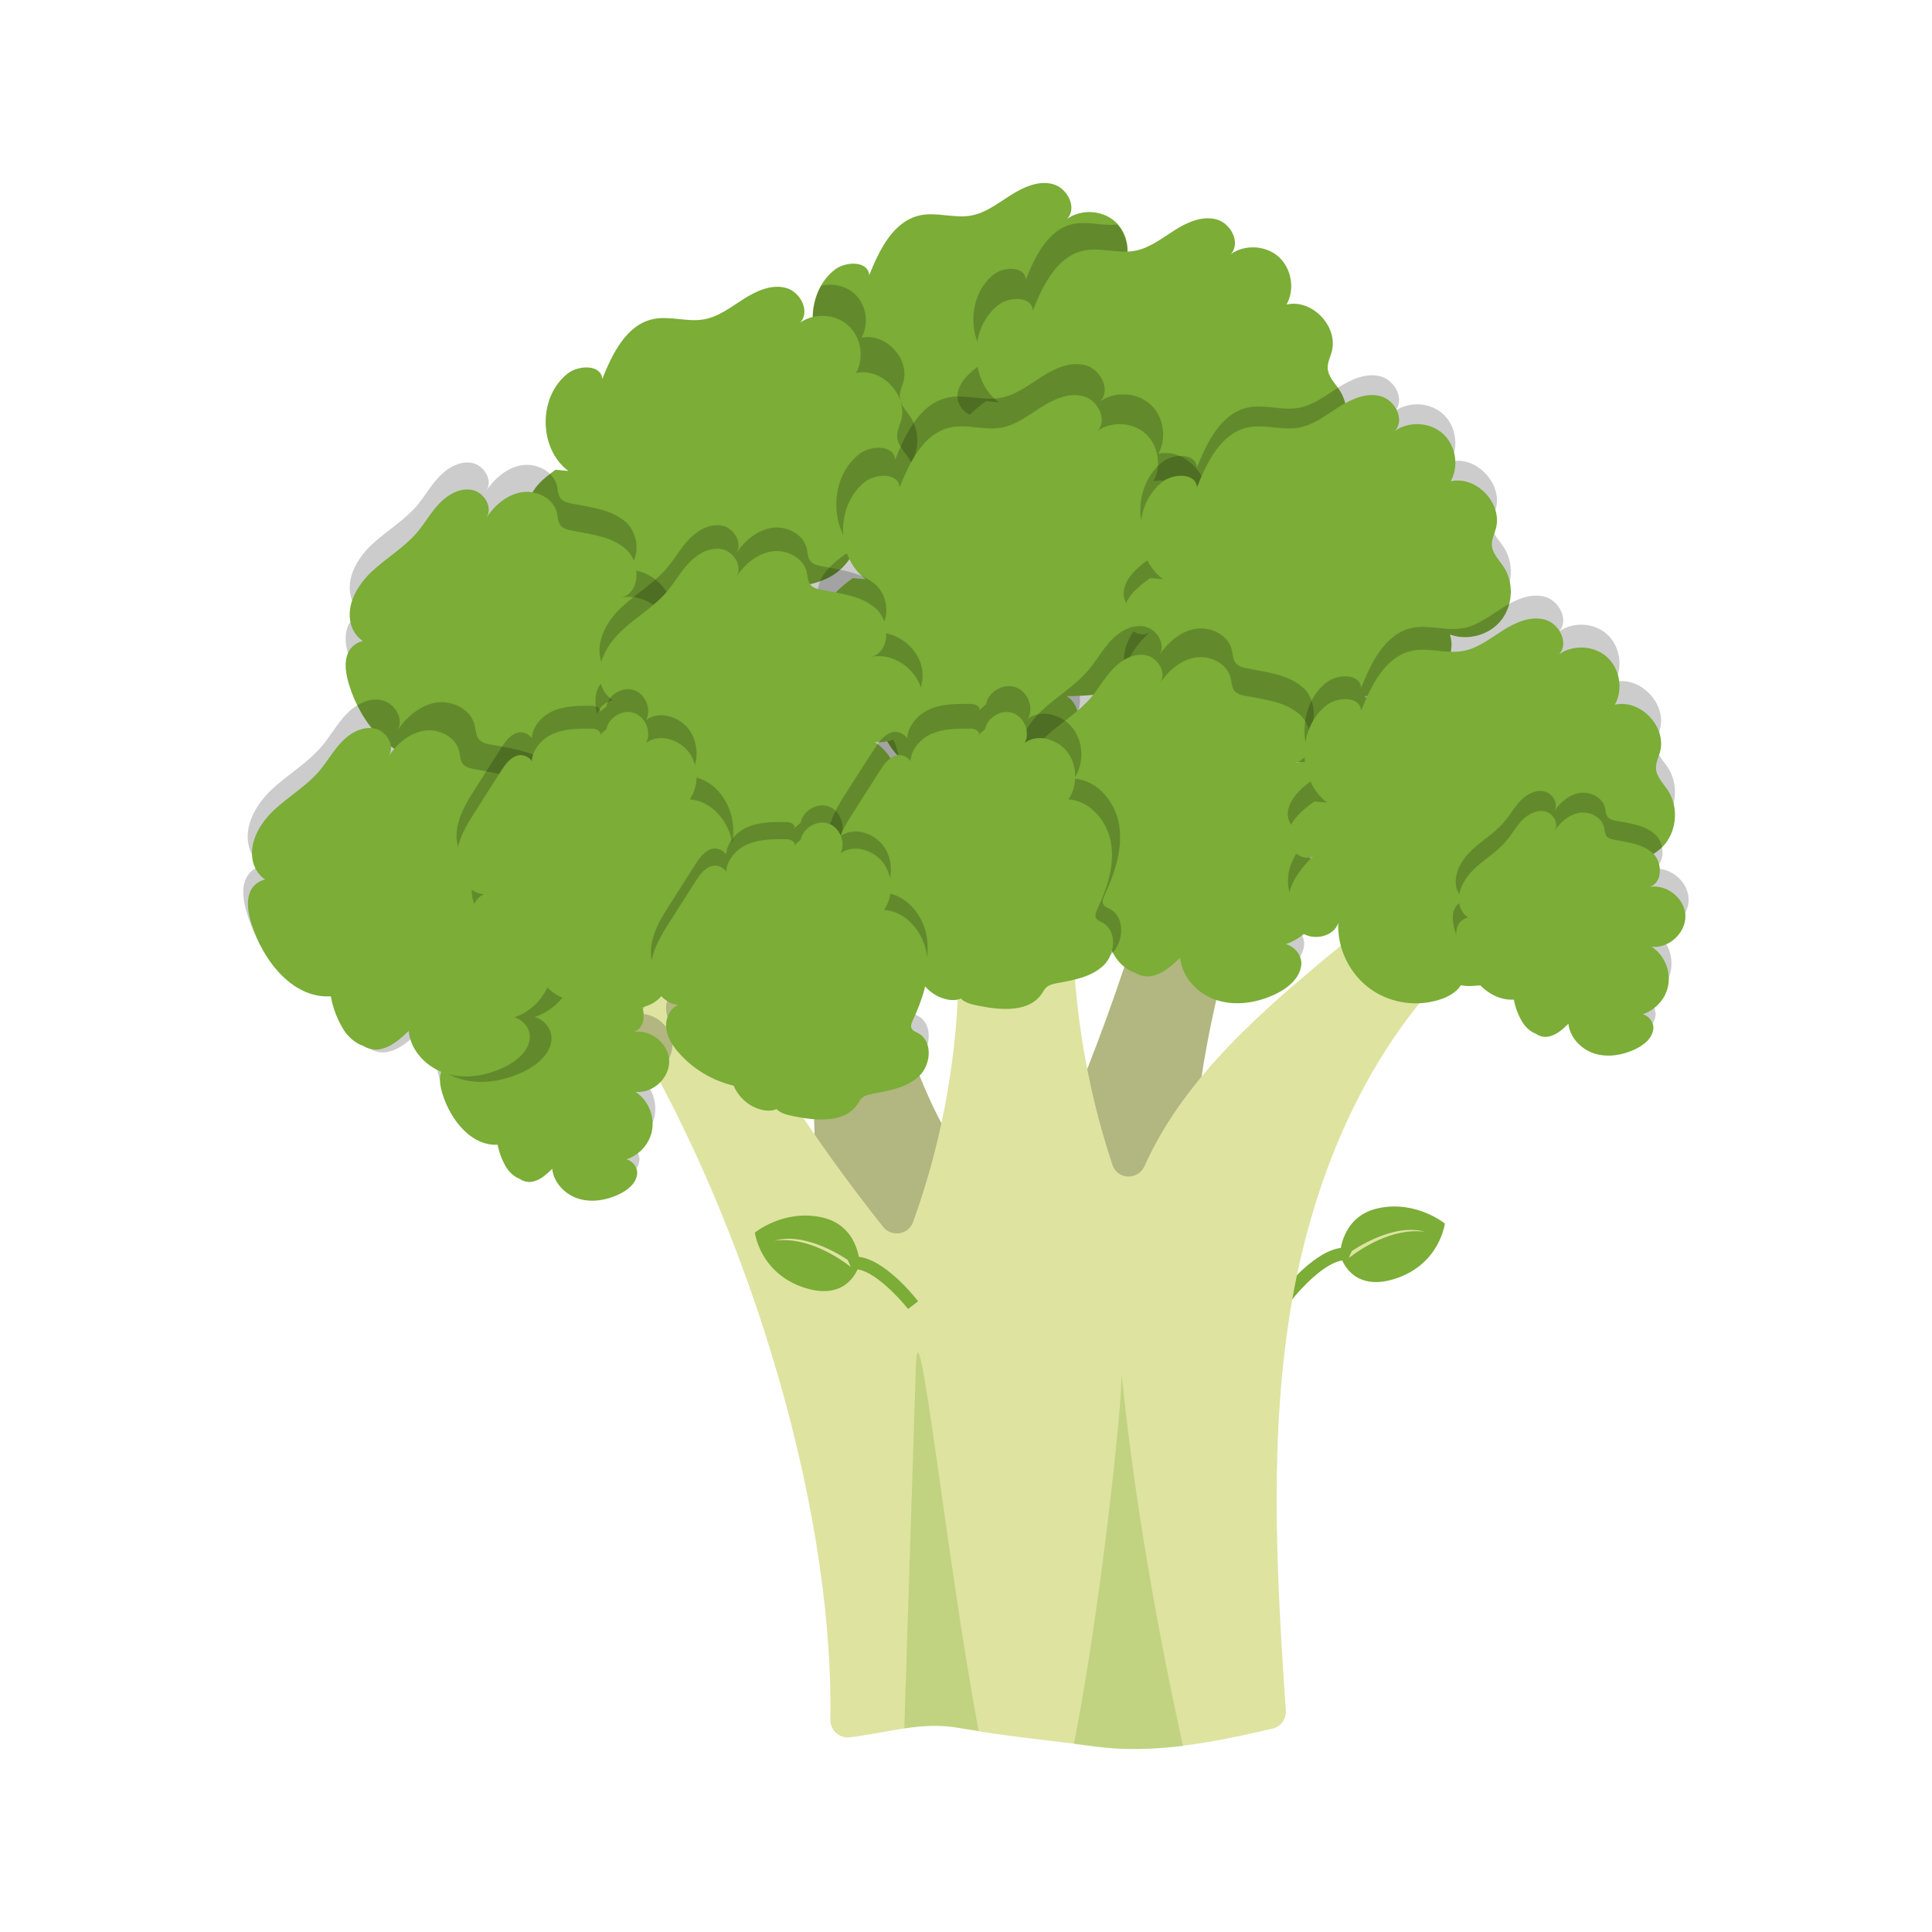 <?xml version="1.0" standalone="no"?><!DOCTYPE svg PUBLIC "-//W3C//DTD SVG 1.1//EN" "http://www.w3.org/Graphics/SVG/1.1/DTD/svg11.dtd"><svg class="icon" width="81px" height="81.00px" viewBox="0 0 1024 1024" version="1.1" xmlns="http://www.w3.org/2000/svg"><path d="M710.3 664.3l0.4 1.9s5.3 19.2 28.9 11.5 26.2-29.2 26.2-29.2-15-12.3-34.9-8.2c-19.9 4-20.6 24-20.6 24" fill="#7BAD37" /><path d="M684.6 689.1l-5.3-4.1c1.8-2.4 18.3-23.1 32.8-23.7l0.3 6.7c-9.7 0.4-23.4 15.4-27.8 21.1z" fill="#7BAD37" /><path d="M716.5 663.1s21.6-15.3 38.8-10.2c-17.7-2.5-35.1 9.8-39.9 13.5-1.3 1.6 1.1-3.3 1.1-3.3zM426.2 676.1c12.8 36.1 23.1 22.5 57.5 39.5 22.8 11.3 49.8 10.2 75 6.1s50.2-10.8 75.7-10c-10.9-92.3 3.2-187.5 40.3-272.7-18.6 0-37.1-4-54-11.7-18.8 75.7-45.5 149.5-79.7 219.6-12.7-10.4-23.9-22.7-33-36.4-15.8-23.7-25-51.1-34.2-78.1-10.6-31.5-21.3-63.1-27.1-95.9-16.4 6.6-32 15.3-46.3 25.8l-0.5 1.6c31.2 66.1 38.7 136.1 25.9 208l0.4 4.2z" fill="#DEE3A0" /><path d="M426.2 676.1c12.8 36.1 23.1 22.5 57.5 39.5 22.8 11.3 49.8 10.2 75 6.1s50.2-10.8 75.7-10c-10.9-92.3 3.2-187.5 40.3-272.7-18.6 0-37.1-4-54-11.7-18.8 75.7-45.5 149.5-79.7 219.6-12.7-10.4-23.9-22.7-33-36.4-15.8-23.7-25-51.1-34.2-78.1-10.6-31.5-21.3-63.1-27.1-95.9-16.4 6.6-32 15.3-46.3 25.8l-0.5 1.6c31.2 66.1 38.7 136.1 25.9 208l0.4 4.2z" opacity=".2" /><path d="M328.3 518.3c9.9-8.5 21.6-15 34.1-19 4.1-1.3 8.5 0.8 10.5 4.6 27 51.7 58.9 100.7 95.2 146.4 4.4 5.5 13.4 4.2 15.8-2.5C503.4 594 511.3 536 507 478.9c-0.4-5.9 4.6-10.8 10.5-9.8 13.7 2.4 27.6 3.4 41.5 3 5.3-0.1 9.6 4 9.5 9.3-0.6 46.1 6.6 92.3 21.1 136 2.6 7.9 13.6 8.3 17 0.7 21.1-47.4 63.9-83.9 104.7-117.4 8.8-7.2 32.5-26.3 43-36.1 3.2-3 8-3.3 11.5-0.8 9.2 6.6 16.1 16.4 25 27.1v2.5c-59.2 46.9-92.6 120.5-105.8 194.9-12.7 71.9-8.4 145.5-3.5 218.4 0.3 4.5-2.7 8.5-7 9.5-31.1 7.2-62.9 13.7-94.4 9.4-24.1-3.3-47.5-5.3-71.5-9.7-20.5-3.8-38.4 2.7-58.4 4.9-5.5 0.6-10.2-3.8-10.1-9.3C442 791.1 391.6 638 329 537c-0.3-0.6-0.6-1.1-0.8-1.8l-2.4-7.1c-1.2-3.5-0.3-7.4 2.5-9.8z" fill="#DEE3A0" /><path d="M264.3 598.8c-15.1 1.9-27.1-13.1-31.5-27.7-1.3-4.2-2.2-8.8-0.3-12.7s7.7-6 10.7-2.9c-4.5 0.5-8.6-3.4-9.8-7.8-1.9-7.3 2.5-14.9 8-20.2 5.5-5.2 12.3-9.1 17.2-14.9 3.1-3.6 5.3-7.8 8.6-11.2s7.9-6 12.5-5.1 8.1 6.8 5.4 10.7c3.2-4.8 7.9-8.9 13.5-9.8 5.7-0.9 12.2 2.3 13.5 7.9 0.4 1.7 0.4 3.6 1.5 4.9 1 1.2 2.6 1.6 4.1 1.9 7.4 1.4 15.5 2.2 21 7.3s5.4 16.5-1.9 18.4c9.3-1.8 19.2 6.1 19.6 15.6s-9 18.1-18.4 17c7.1 4.6 10.8 13.8 8.8 22-1.9 8.2-9.4 14.8-17.8 15.7 4.1-3.2 10.4 2 9.9 7.1s-5.2 8.9-9.9 11.1c-6.9 3.3-15 4.6-22.3 2.4-7.3-2.3-13.5-8.7-14.2-16.3-3.3 3.1-6.9 6.5-11.4 7.1-4.5 0.6-9.8-2.9-9.1-7.4 0.5-3.5 5-5.7 8.1-4s3.6 6.7 0.9 9c-4.2 3.5-10.5-0.7-13.4-5.4-3.1-5.1-5-10.9-5.3-16.8l2 4.1z" opacity=".2" /><path d="M265.1 606.6c-14.7 1.8-26.3-12.8-30.6-26.9-1.2-4-2.1-8.6-0.3-12.4 1.8-3.8 7.5-5.8 10.4-2.8-4.4 0.5-8.4-3.3-9.5-7.6-1.9-7.1 2.4-14.5 7.8-19.6 5.4-5.1 11.9-8.8 16.7-14.5 3-3.5 5.2-7.6 8.3-10.9 3.2-3.3 7.7-5.9 12.2-5 4.5 0.9 7.8 6.6 5.2 10.4 3.1-4.6 7.7-8.7 13.2-9.6 5.5-0.9 11.8 2.2 13.1 7.7 0.4 1.6 0.4 3.5 1.4 4.8 1 1.1 2.5 1.5 4 1.8 7.2 1.4 15.1 2.2 20.4 7.1s5.3 16-1.8 17.9c9-1.7 18.7 5.9 19.1 15.1 0.3 9.2-8.7 17.6-17.9 16.6 6.9 4.4 10.5 13.4 8.6 21.4s-9.1 14.4-17.3 15.2c4-3.1 10.1 1.9 9.6 6.9s-5 8.6-9.6 10.8c-6.7 3.2-14.6 4.5-21.6 2.3s-13.1-8.5-13.8-15.8c-3.2 3.1-6.7 6.3-11.1 6.9-4.4 0.6-9.6-2.8-8.9-7.2 0.5-3.4 4.9-5.5 7.9-3.9 3 1.7 3.5 6.5 0.8 8.7-4.1 3.4-10.2-0.7-13-5.2-3-4.9-4.8-10.6-5.2-16.4l1.9 4.2zM442.7 194.6c-15.9-12-16-39.5-0.2-51.7 6-4.6 17.8-4.6 18.2 3 5.4-13.5 12.8-28.8 27.1-31.8 8.7-1.8 17.8 1.7 26.6 0.2 7.9-1.3 14.4-6.5 21.2-10.8s14.8-8 22.5-5.9c7.7 2.1 13 12.6 7.5 18.4 7.5-5.3 18.7-4.7 25.5 1.5s8.6 17.2 4.1 25.2c13.6-3.1 27.7 11.8 23.9 25.2-0.8 2.8-2.2 5.6-2.1 8.5 0.2 4.5 3.8 7.9 6.3 11.7 5.5 8.4 4.9 20.3-1.3 28.2-6.3 7.9-17.7 11.1-27.2 7.6 3.4 10.4-3.9 21.8-13.6 27-9.7 5.1-21.1 5.5-32 5.7 9.1 5.3 7.3 20-0.6 26.8-8 6.8-19.2 7.8-29.7 8.4-7 0.4-17.2-3.3-14.4-9.7 3-4.3 10.6 0.2 10.3 5.4-0.4 5.2-5.4 8.8-10.2 10.7-12.6 5-27.7 3.2-38.8-4.7-11.1-7.9-17.8-21.5-17.2-35.1-2.5 7.5-13.4 9.6-19.8 4.9s-8.1-13.8-6-21.5c2.1-7.6 7.4-13.9 13.1-19.4-6 4.8-15.1-3.5-14-11 1.1-7.6 7.8-12.9 14-17.4l6.8 0.6z" fill="#7BAD37" /><path d="M623.2 188.1c-2.5-3.8-6.1-7.2-6.3-11.7-0.1-2.9 1.3-5.7 2.1-8.5 3.8-13.4-10.3-28.3-23.9-25.2 4.2-7.4 2.8-17.3-2.9-23.7-7.7 0.9-15.7-1.9-23.4-0.3-13.2 2.8-20.1 17-25.1 29.5-0.3-7-11.3-7.1-16.9-2.8-14.6 11.3-14.5 36.8 0.2 48l-6.6-0.7c-5.7 4.2-11.9 9.1-12.9 16.2-1 7 7.5 14.7 13 10.2-5.3 5.1-10.2 11-12.1 18-2 7.1-0.3 15.5 5.6 19.9 5.9 4.4 16 2.4 18.3-4.6-0.5 12.1 5.4 24.2 14.9 31.6 0.4-0.3 0.9-0.5 1.3-0.8 8-6.8 9.7-21.5 0.6-26.8 10.9-0.2 22.3-0.6 32-5.7 9.7-5.1 16.9-16.6 13.6-27 9.4 3.4 20.9 0.2 27.2-7.6 6.2-7.7 6.8-19.6 1.3-28zM481.5 247.4c5.8-7.3 6.3-18.3 1.2-26.2-2.3-3.5-5.7-6.7-5.8-10.9-0.1-2.7 1.2-5.3 1.9-7.9 3.5-12.4-9.6-26.2-22.2-23.4 4.2-7.4 2.6-17.7-3.8-23.4-4.7-4.2-11.5-5.6-17.6-4.1-7.7 13.7-5.3 33.2 7.4 42.9l-7.1-0.7c-6.2 4.5-12.9 9.8-14 17.4-1.1 7.6 8.1 15.8 14 11-5.7 5.5-11 11.8-13.1 19.4-2.1 7.6-0.3 16.8 6 21.5 6.4 4.7 17.2 2.6 19.8-4.9-0.2 5.2 0.9 10.2 2.7 15.1 4.7-5.3 7.4-12.3 5.2-18.9 8.9 3.4 19.6 0.4 25.4-6.9z" opacity=".2" /><path d="M301.2 249.6c-15.9-12-16-39.5-0.2-51.7 6-4.6 17.8-4.6 18.2 3 5.4-13.5 12.8-28.8 27.1-31.8 8.7-1.8 17.8 1.7 26.6 0.2 7.9-1.3 14.4-6.5 21.2-10.8s14.8-8 22.5-5.9c7.7 2.1 13 12.6 7.5 18.4 7.5-5.3 18.7-4.7 25.5 1.5s8.6 17.2 4.1 25.2c13.6-3.1 27.7 11.8 23.9 25.2-0.8 2.8-2.2 5.6-2.1 8.5 0.2 4.5 3.8 7.9 6.3 11.7 5.5 8.4 4.9 20.3-1.3 28.2s-17.7 11.1-27.2 7.6c3.4 10.4-3.9 21.8-13.6 27-9.7 5.1-21.1 5.5-32 5.7 9.1 5.3 7.3 20-0.6 26.8-8 6.8-19.2 7.8-29.7 8.4-7 0.4-17.2-3.3-14.4-9.7 3-4.3 10.6 0.2 10.3 5.4-0.4 5.2-5.4 8.8-10.2 10.7-12.6 5-27.7 3.2-38.8-4.7-11.1-7.9-17.8-21.5-17.2-35.1-2.5 7.5-13.4 9.6-19.8 4.9s-8.1-13.8-6-21.5c2.1-7.6 7.4-13.9 13.1-19.4-6 4.8-15.1-3.5-14-11 1.1-7.6 7.8-12.9 14-17.4l6.8 0.6zM529.4 213.3c-15.9-12-16-39.5-0.2-51.7 6-4.6 17.8-4.6 18.2 3 5.4-13.5 12.8-28.8 27.1-31.8 8.7-1.8 17.8 1.7 26.6 0.2 7.9-1.3 14.4-6.5 21.2-10.8 6.7-4.3 14.8-8 22.5-5.9s13 12.6 7.5 18.4c7.5-5.3 18.7-4.7 25.5 1.5 6.8 6.2 8.6 17.2 4.1 25.2 13.6-3.1 27.7 11.8 23.9 25.2-0.8 2.8-2.2 5.6-2.1 8.5 0.2 4.5 3.8 7.9 6.3 11.7 5.5 8.4 4.9 20.3-1.3 28.2-6.3 7.9-17.7 11.1-27.2 7.6 3.4 10.4-3.9 21.8-13.6 27-9.7 5.1-21.1 5.5-32 5.7 9.1 5.3 7.3 20-0.6 26.8s-19.2 7.8-29.7 8.4c-7 0.4-17.2-3.3-14.4-9.7 3-4.3 10.6 0.2 10.3 5.4-0.4 5.2-5.4 8.8-10.2 10.7-12.6 5-27.7 3.2-38.8-4.7-11.1-7.9-17.8-21.5-17.2-35.1-2.5 7.5-13.4 9.6-19.8 4.9-6.4-4.7-8.1-13.8-6-21.5 2.1-7.6 7.4-13.9 13.1-19.4-6 4.8-15.1-3.5-14-11 1.1-7.6 7.8-12.9 14-17.4l6.8 0.6z" fill="#7BAD37" /><path d="M455.7 294.3c-16.5-12.5-16.6-41-0.2-53.7 6.2-4.8 18.5-4.8 18.9 3.1 5.6-14 13.3-29.9 28.1-33 9-1.9 18.5 1.8 27.6 0.2 8.2-1.4 15-6.8 22-11.2 7-4.5 15.3-8.3 23.3-6.1 8 2.2 13.5 13.1 7.8 19.1 7.8-5.5 19.4-4.8 26.5 1.6s8.9 17.9 4.2 26.2c14.1-3.2 28.7 12.2 24.8 26.1-0.8 2.9-2.3 5.8-2.2 8.8 0.2 4.7 4 8.2 6.5 12.2 5.7 8.7 5.1 21.1-1.4 29.3s-18.4 11.5-28.2 7.9c3.5 10.8-4.1 22.7-14.1 28-10 5.3-21.9 5.7-33.2 5.9 9.4 5.5 7.6 20.8-0.7 27.8s-20 8-30.8 8.7c-7.3 0.4-17.8-3.4-15-10.1 3.1-4.4 11 0.2 10.7 5.6s-5.6 9.2-10.6 11.2c-13.1 5.2-28.8 3.3-40.3-4.9s-18.5-22.3-17.9-36.4c-2.6 7.8-13.9 10-20.5 5.1s-8.5-14.4-6.3-22.3 7.7-14.5 13.6-20.2c-6.2 5-15.7-3.6-14.6-11.5 1.1-7.9 8.1-13.4 14.5-18.1l7.5 0.7z" opacity=".2" /><path d="M458.8 307c-15.9-12-16-39.5-0.2-51.7 6-4.6 17.8-4.6 18.2 3 5.4-13.5 12.8-28.8 27.1-31.8 8.7-1.8 17.8 1.7 26.6 0.2 7.9-1.3 14.4-6.5 21.2-10.8s14.8-8 22.5-5.9 13 12.6 7.5 18.4c7.5-5.3 18.7-4.7 25.5 1.5 6.8 6.2 8.6 17.2 4.1 25.2 13.6-3.1 27.7 11.8 23.9 25.2-0.8 2.8-2.2 5.6-2.1 8.5 0.2 4.5 3.8 7.9 6.3 11.7 5.5 8.4 4.9 20.3-1.3 28.2-6.3 7.9-17.7 11.1-27.2 7.6 3.4 10.4-3.9 21.8-13.6 27-9.7 5.1-21.1 5.5-32 5.7 9.1 5.3 7.3 20-0.6 26.8-8 6.8-19.2 7.8-29.7 8.4-7 0.4-17.2-3.3-14.4-9.7 3-4.3 10.6 0.2 10.3 5.4-0.4 5.2-5.4 8.8-10.2 10.7-12.6 5-27.7 3.2-38.8-4.7s-17.8-21.5-17.2-35.1c-2.5 7.5-13.4 9.6-19.8 4.9-6.4-4.7-8.1-13.8-6-21.5 2.1-7.6 7.4-13.9 13.1-19.4-6 4.8-15.1-3.5-14-11 1.1-7.6 7.8-12.9 14-17.4l6.8 0.6z" fill="#7BAD37" /><path d="M616.4 296.5c-15.9-12-16-39.5-0.2-51.7 6-4.6 17.8-4.6 18.2 3 5.4-13.5 12.8-28.8 27.1-31.8 8.7-1.8 17.8 1.7 26.6 0.2 7.9-1.3 14.4-6.5 21.2-10.8s14.8-8 22.5-5.9c7.7 2.1 13 12.6 7.5 18.4 7.5-5.3 18.7-4.7 25.5 1.5 6.8 6.2 8.6 17.2 4.1 25.2 13.6-3.1 27.7 11.8 23.9 25.2-0.8 2.8-2.2 5.6-2.1 8.5 0.2 4.5 3.8 7.9 6.3 11.7 5.5 8.4 4.9 20.3-1.3 28.2-6.3 7.9-17.7 11.1-27.2 7.6 3.4 10.4-3.9 21.8-13.6 27-9.7 5.1-21.1 5.5-32 5.7 9.1 5.3 7.3 20-0.6 26.8-8 6.8-19.2 7.8-29.7 8.4-7 0.4-17.2-3.3-14.4-9.7 3-4.3 10.6 0.2 10.3 5.4-0.4 5.2-5.4 8.8-10.2 10.7-12.6 5-27.7 3.2-38.8-4.7-11.1-7.9-17.8-21.5-17.2-35.1-2.5 7.5-13.4 9.6-19.8 4.9-6.4-4.7-8.1-13.8-6-21.5 2.1-7.6 7.4-13.9 13.1-19.4-6 4.8-15.1-3.5-14-11 1.1-7.6 7.8-12.9 14-17.4l6.8 0.6z" opacity=".2" /><path d="M616.4 307c-15.9-12-16-39.5-0.2-51.7 6-4.6 17.8-4.6 18.2 3 5.4-13.5 12.8-28.8 27.1-31.8 8.7-1.8 17.8 1.7 26.6 0.2 7.9-1.3 14.4-6.5 21.2-10.8s14.8-8 22.5-5.9c7.7 2.1 13 12.6 7.5 18.4 7.5-5.3 18.7-4.7 25.5 1.5 6.8 6.2 8.6 17.2 4.1 25.2 13.6-3.1 27.7 11.8 23.9 25.2-0.8 2.8-2.2 5.6-2.1 8.5 0.2 4.5 3.8 7.9 6.3 11.7 5.5 8.4 4.9 20.3-1.3 28.2s-17.7 11.1-27.2 7.6c3.4 10.4-3.9 21.8-13.6 27-9.7 5.1-21.1 5.5-32 5.7 9.1 5.3 7.3 20-0.6 26.8-8 6.8-19.2 7.8-29.7 8.4-7 0.4-17.2-3.3-14.4-9.7 3-4.3 10.6 0.2 10.3 5.4-0.4 5.2-5.4 8.8-10.2 10.7-12.6 5-27.7 3.2-38.8-4.7s-17.8-21.5-17.2-35.1c-2.5 7.5-13.4 9.6-19.8 4.9-6.4-4.7-8.1-13.8-6-21.5 2.1-7.6 7.4-13.9 13.1-19.4-6 4.8-15.1-3.5-14-11 1.1-7.6 7.8-12.9 14-17.4l6.8 0.6z" fill="#7BAD37" /><path d="M228.8 387.2c-20.9 2.6-37.5-18.2-43.7-38.3-1.8-5.8-3-12.2-0.4-17.6 2.6-5.4 10.7-8.3 14.8-4-6.3 0.7-11.9-4.7-13.5-10.8-2.7-10.2 3.4-20.7 11.1-27.9s17-12.6 23.9-20.6c4.2-5 7.4-10.8 11.9-15.5 4.5-4.7 11-8.4 17.4-7.1s11.2 9.4 7.4 14.8c4.4-6.6 10.9-12.3 18.8-13.6 7.8-1.3 16.9 3.2 18.7 10.9 0.5 2.3 0.5 4.9 2 6.8 1.4 1.6 3.6 2.2 5.7 2.6 10.2 2 21.5 3.1 29.1 10.1s7.5 22.9-2.6 25.4c12.9-2.5 26.7 8.5 27.2 21.6 0.3 13-12.6 25-25.6 23.5 9.8 6.3 14.9 19.1 12.3 30.4-2.7 11.3-13 20.5-24.6 21.7 5.6-4.4 14.5 2.8 13.7 9.9s-7.2 12.3-13.7 15.4c-9.6 4.6-20.7 6.4-30.8 3.3-10.1-3.2-18.7-12-19.7-22.6-4.6 4.4-9.5 8.9-15.8 9.8s-13.6-4-12.7-10.2c0.7-4.8 7-7.9 11.2-5.5 4.3 2.4 4.9 9.3 1.2 12.5-5.8 4.9-14.6-1-18.5-7.4-4.3-7-6.9-15.1-7.3-23.3l2.5 5.7z" opacity=".2" /><path d="M228.8 401.5c-20.9 2.6-37.5-18.2-43.7-38.3-1.8-5.8-3-12.2-0.4-17.6 2.6-5.4 10.7-8.3 14.8-4-6.3 0.7-11.9-4.7-13.5-10.8-2.7-10.2 3.4-20.7 11.1-27.9s17-12.6 23.9-20.6c4.2-5 7.4-10.8 11.9-15.5s11-8.4 17.4-7.1c6.4 1.3 11.2 9.4 7.4 14.8 4.4-6.6 10.9-12.3 18.8-13.6 7.8-1.3 16.9 3.2 18.7 10.9 0.5 2.3 0.5 4.9 2 6.8 1.4 1.6 3.6 2.2 5.7 2.6 10.2 2 21.5 3.1 29.1 10.1s7.5 22.9-2.6 25.4c12.9-2.5 26.7 8.5 27.2 21.6 0.5 13.1-12.4 25.1-25.4 23.6 9.8 6.3 14.9 19.1 12.3 30.4-2.7 11.3-13 20.5-24.6 21.7 5.6-4.4 14.5 2.8 13.7 9.9s-7.2 12.3-13.7 15.4c-9.6 4.6-20.7 6.4-30.8 3.3-10.1-3.2-18.7-12-19.7-22.6-4.6 4.4-9.5 8.9-15.8 9.8s-13.6-4-12.7-10.2c0.7-4.8 7-7.9 11.2-5.5 4.3 2.4 4.9 9.3 1.2 12.5-5.8 4.9-14.6-1-18.5-7.4-4.3-7-6.9-15.1-7.3-23.3l2.3 5.6z" fill="#7BAD37" /><path d="M361.2 420.4c-20.9 2.6-37.5-18.2-43.7-38.3-1.8-5.8-3-12.2-0.4-17.6 2.6-5.4 10.7-8.3 14.8-4-6.3 0.7-11.9-4.7-13.5-10.8-2.7-10.2 3.4-20.7 11.1-27.9 7.6-7.2 17-12.6 23.9-20.6 4.2-5 7.4-10.8 11.9-15.5 4.5-4.7 11-8.4 17.4-7.1 6.4 1.3 11.2 9.4 7.4 14.8 4.4-6.6 10.9-12.3 18.8-13.6 7.8-1.3 16.9 3.2 18.7 10.9 0.5 2.3 0.5 4.9 2 6.8 1.4 1.6 3.6 2.2 5.7 2.6 10.2 2 21.5 3.1 29.1 10.1s7.5 22.9-2.6 25.4c12.9-2.5 26.7 8.5 27.2 21.6 0.5 13.1-12.4 25.1-25.4 23.6 9.8 6.3 14.9 19.1 12.3 30.4-2.7 11.3-13 20.5-24.6 21.7 5.6-4.4 14.5 2.8 13.7 9.9s-7.2 12.3-13.7 15.4c-9.6 4.6-20.7 6.4-30.8 3.3s-18.7-12-19.7-22.6c-4.6 4.4-9.5 8.9-15.8 9.8s-13.6-4-12.7-10.2c0.7-4.8 7-7.9 11.2-5.5 4.3 2.4 4.9 9.3 1.2 12.5-5.8 4.9-14.6-1-18.5-7.4-4.3-7-6.9-15.1-7.3-23.3l2.3 5.6z" opacity=".2" /><path d="M361.2 432.9c-20.9 2.6-37.5-18.2-43.7-38.3-1.8-5.8-3-12.2-0.4-17.6 2.6-5.4 10.7-8.3 14.8-4-6.3 0.7-11.9-4.7-13.5-10.8-2.7-10.2 3.4-20.7 11.1-27.9 7.6-7.2 17-12.6 23.9-20.6 4.2-5 7.4-10.8 11.9-15.5 4.5-4.7 11-8.4 17.4-7.1 6.4 1.3 11.2 9.4 7.4 14.8 4.4-6.6 10.9-12.3 18.8-13.6 7.8-1.3 16.9 3.2 18.7 10.9 0.5 2.3 0.5 4.9 2 6.8 1.4 1.6 3.6 2.2 5.7 2.6 10.2 2 21.5 3.1 29.1 10.1s7.5 22.9-2.6 25.4c12.9-2.5 26.7 8.5 27.2 21.6 0.5 13.1-12.4 25.1-25.4 23.6 9.8 6.3 14.9 19.1 12.3 30.4-2.7 11.3-13 20.5-24.6 21.7 5.6-4.4 14.5 2.8 13.7 9.9s-7.2 12.3-13.7 15.4c-9.6 4.6-20.7 6.4-30.8 3.3s-18.7-12-19.7-22.6c-4.6 4.4-9.5 8.9-15.8 9.8s-13.6-4-12.7-10.2c0.7-4.8 7-7.9 11.2-5.5 4.3 2.4 4.9 9.3 1.2 12.5-5.8 4.9-14.6-1-18.5-7.4-4.3-7-6.9-15.1-7.3-23.3l2.3 5.6z" fill="#7BAD37" /><path d="M584.7 478c-21.5 2.7-38.6-18.7-44.9-39.4-1.8-5.9-3.1-12.5-0.4-18.1 2.7-5.6 11-8.6 15.3-4.1-6.4 0.7-12.3-4.8-13.9-11.1-2.8-10.5 3.5-21.3 11.4-28.7s17.5-13 24.5-21.2c4.4-5.1 7.6-11.1 12.2-16s11.3-8.6 17.8-7.3c6.6 1.3 11.5 9.7 7.7 15.2 4.6-6.8 11.2-12.7 19.3-14 8.1-1.3 17.4 3.3 19.2 11.2 0.6 2.4 0.5 5.1 2.1 7 1.4 1.7 3.7 2.3 5.8 2.7 10.5 2.1 22.1 3.2 30 10.4s7.7 23.5-2.7 26.2c13.3-2.5 27.4 8.7 27.9 22.2s-12.8 25.8-26.2 24.3c10.1 6.5 15.4 19.6 12.6 31.3s-13.4 21-25.3 22.3c5.8-4.6 14.9 2.8 14.1 10.2-0.8 7.3-7.4 12.6-14 15.8-9.8 4.7-21.3 6.6-31.7 3.4s-19.2-12.4-20.3-23.2c-4.7 4.5-9.8 9.2-16.2 10.1-6.4 0.9-14-4.1-13-10.5 0.8-5 7.2-8.1 11.6-5.7 4.4 2.5 5.1 9.6 1.2 12.8-6 5-15-1-19.1-7.6-4.4-7.2-7.1-15.5-7.6-24l2.6 5.8z" opacity=".2" /><path d="M585.9 489.1c-20.9 2.6-37.5-18.2-43.7-38.3-1.8-5.8-3-12.2-0.4-17.6s10.7-8.3 14.8-4c-6.3 0.7-11.9-4.7-13.5-10.8-2.7-10.2 3.4-20.7 11.1-27.9s17-12.6 23.9-20.6c4.2-5 7.4-10.8 11.9-15.5s11-8.4 17.4-7.1c6.4 1.3 11.2 9.4 7.4 14.8 4.4-6.6 10.9-12.3 18.8-13.6 7.8-1.3 16.9 3.2 18.7 10.9 0.5 2.3 0.5 4.9 2 6.8 1.4 1.6 3.6 2.2 5.7 2.6 10.2 2 21.5 3.1 29.1 10.1 7.7 7.1 7.5 22.9-2.6 25.4 12.9-2.5 26.7 8.5 27.2 21.6 0.5 13.1-12.4 25.1-25.4 23.6 9.8 6.3 14.9 19.1 12.3 30.4-2.7 11.3-13 20.5-24.6 21.7 5.6-4.4 14.5 2.8 13.7 9.9s-7.2 12.3-13.7 15.4c-9.6 4.6-20.7 6.4-30.8 3.3s-18.7-12-19.7-22.6c-4.6 4.4-9.5 8.9-15.8 9.8-6.2 0.9-13.6-4-12.7-10.2 0.7-4.8 7-7.9 11.2-5.5 4.3 2.4 4.9 9.3 1.2 12.5-5.8 4.9-14.6-1-18.5-7.4-4.3-7-6.9-15.1-7.3-23.3l2.3 5.6z" fill="#7BAD37" /><path d="M178.9 526.5c-22.9 2.9-41.1-19.9-47.9-42-1.9-6.3-3.3-13.4-0.4-19.3s11.7-9.1 16.3-4.4c-6.9 0.8-13.1-5.2-14.9-11.8-3-11.1 3.7-22.7 12.1-30.6 8.4-7.9 18.7-13.8 26.2-22.6 4.7-5.4 8.1-11.8 13-17 4.9-5.2 12-9.2 19-7.7s12.2 10.3 8.2 16.2c4.9-7.2 12-13.5 20.6-14.9 8.6-1.4 18.5 3.5 20.5 12 0.6 2.5 0.6 5.4 2.2 7.4 1.5 1.8 3.9 2.4 6.2 2.8 11.2 2.2 23.5 3.4 31.9 11.1 8.4 7.7 8.2 25.1-2.9 27.9 14.1-2.7 29.2 9.3 29.8 23.7 0.5 14.4-13.6 27.5-27.9 25.9 10.7 6.9 16.4 20.9 13.4 33.4-3 12.4-14.3 22.4-27 23.8 6.2-4.9 15.8 3 15 10.8-0.8 7.8-7.9 13.5-15 16.9-10.5 5-22.7 7.1-33.8 3.6s-20.5-13.2-21.6-24.8c-5 4.8-10.5 9.8-17.3 10.8s-14.9-4.4-13.9-11.2c0.8-5.3 7.6-8.7 12.3-6 4.7 2.6 5.4 10.2 1.3 13.7-6.3 5.4-16-1.1-20.3-8.1-4.7-7.7-7.5-16.6-8.1-25.6l3 6z" opacity=".2" /><path d="M177 527.9c-20.9 2.6-37.5-18.2-43.7-38.3-1.8-5.8-3-12.2-0.4-17.6 2.6-5.4 10.7-8.3 14.8-4-6.3 0.7-11.9-4.7-13.5-10.8-2.7-10.2 3.4-20.7 11.1-27.9s17-12.6 23.9-20.6c4.2-5 7.4-10.8 11.9-15.5s11-8.4 17.4-7.1c6.4 1.3 11.2 9.4 7.4 14.8 4.4-6.6 10.9-12.3 18.8-13.6 7.8-1.3 16.9 3.2 18.7 10.9 0.5 2.3 0.5 4.9 2 6.8 1.4 1.6 3.6 2.2 5.7 2.6 10.2 2 21.5 3.1 29.1 10.1 7.7 7.1 7.5 22.9-2.6 25.4 12.9-2.5 26.7 8.5 27.2 21.6s-12.4 25.1-25.4 23.6c9.8 6.3 14.9 19.1 12.3 30.4-2.7 11.3-13 20.5-24.6 21.7 5.6-4.4 14.5 2.8 13.7 9.9-0.7 7.1-7.2 12.3-13.7 15.4-9.6 4.6-20.7 6.4-30.8 3.3-10.1-3.2-18.7-12-19.7-22.6-4.6 4.4-9.5 8.9-15.8 9.8s-13.6-4-12.7-10.2c0.7-4.8 7-7.9 11.2-5.5 4.3 2.4 4.9 9.3 1.2 12.5-5.8 4.9-14.6-1-18.5-7.4-4.3-7-6.9-15.1-7.3-23.3l2.3 5.6z" fill="#7BAD37" /><path d="M488.8 511.8c-13.4-2.2-25.9-9.1-34.8-19.3-3.5-4-6.5-8.6-7-13.8s2-11 6.9-12.9c-9.6-0.7-16-11.5-15.4-21.1 0.5-9.7 5.9-18.3 11.2-26.4 1.3-2.1 2.7-4.2 4-6.3 3.2-5 6.4-9.9 9.6-14.9 2.4-3.8 5.2-7.8 9.6-9 4.3-1.2 9.9 2.9 8.3 7-1.9-7.6 3.6-15.4 10.7-18.8 7.1-3.4 15.2-3.3 23-3.2 2.2 0 5.4 1.9 3.9 3.5l3.8-3.3c1.2-6.7 9.1-11.3 15.6-9.1 6.5 2.2 9.9 10.7 6.7 16.7 7.7-5.7 19.6-1.6 24.7 6.5 4.8 7.5 4.7 17.9-0.3 25.3 12.6 0.7 22.3 12.9 24 25.4s-2.6 25-7.9 36.5c-0.7 1.4-1.3 3.1-0.7 4.6 0.7 1.4 2.3 1.9 3.6 2.6 8.3 4.4 7.4 17.6 0.6 24.1-6.8 6.5-16.7 8.1-25.9 9.8-2.2 0.4-4.6 0.9-6.2 2.5-0.9 0.9-1.5 2.1-2.2 3.2-7 10.8-22.9 9.5-35.5 7-3.7-0.7-7.6-1.6-10.2-4.3-2.6-2.7-2.9-7.8 0.3-9.7 3.5 0.3 4.6 5.5 2.3 8.1s-6.3 2.9-9.7 2.3c-9.5-1.8-17.3-10.3-18.3-19.8l5.3 6.8z" opacity=".2" /><path d="M490.3 517.6c-12.6-2.1-24.5-8.6-32.9-18.3-3.3-3.7-6.1-8.1-6.6-13.1-0.5-4.9 1.9-10.4 6.5-12.2-9.1-0.7-15.1-10.9-14.6-20s5.6-17.3 10.6-25c1.3-2 2.6-4 3.8-6l9-14.1c2.3-3.6 4.9-7.4 9-8.5 4.1-1.1 9.4 2.7 7.8 6.7-1.8-7.2 3.4-14.6 10.1-17.8 6.7-3.2 14.4-3.2 21.8-3.1 2.1 0 5.1 1.8 3.7 3.4l3.6-3.1c1.2-6.3 8.6-10.7 14.7-8.6s9.3 10.1 6.4 15.8c7.3-5.4 18.5-1.5 23.4 6.1 4.5 7.1 4.4 16.9-0.3 23.9 11.9 0.7 21.1 12.2 22.7 24 1.7 11.8-2.5 23.7-7.5 34.5-0.6 1.4-1.3 3-0.6 4.3 0.6 1.3 2.2 1.8 3.4 2.5 7.9 4.1 7 16.7 0.5 22.8s-15.8 7.7-24.5 9.3c-2.1 0.4-4.4 0.9-5.9 2.4-0.9 0.9-1.4 2-2.1 3-6.7 10.2-21.7 9-33.6 6.6-3.5-0.7-7.2-1.5-9.6-4-2.5-2.5-2.8-7.4 0.3-9.2 3.3 0.3 4.3 5.2 2.1 7.7s-5.9 2.8-9.2 2.2c-9-1.7-16.3-9.7-17.3-18.8l5.3 6.6z" fill="#7BAD37" /><path d="M703.4 413.3c-15.9-12-16-39.5-0.2-51.7 6-4.6 17.8-4.6 18.2 3 5.4-13.5 12.8-28.8 27.1-31.8 8.7-1.8 17.8 1.7 26.6 0.2 7.9-1.3 14.4-6.5 21.2-10.8 6.7-4.3 14.8-8 22.5-5.9s13 12.6 7.5 18.4c7.5-5.3 18.7-4.7 25.5 1.5 6.8 6.2 8.6 17.2 4.1 25.2 13.6-3.1 27.7 11.8 23.9 25.2-0.8 2.8-2.2 5.6-2.1 8.5 0.2 4.5 3.8 7.9 6.3 11.7 5.5 8.4 4.9 20.3-1.3 28.2-6.3 7.9-17.7 11.1-27.2 7.6 3.4 10.4-3.9 21.8-13.6 27-9.7 5.1-21.1 5.5-32 5.7 9.1 5.3 7.3 20-0.6 26.8-8 6.8-19.2 7.8-29.7 8.4-7 0.4-17.2-3.3-14.4-9.7 3-4.3 10.6 0.2 10.3 5.4-0.4 5.2-5.4 8.8-10.2 10.7-12.6 5-27.7 3.2-38.8-4.7-11.1-7.9-17.8-21.5-17.2-35.1-2.5 7.5-13.4 9.6-19.8 4.9-6.4-4.7-8.1-13.8-6-21.5 2.1-7.6 7.4-13.9 13.1-19.4-6 4.8-15.1-3.5-14-11s7.8-12.9 14-17.4l6.8 0.6z" opacity=".2" /><path d="M703.4 425.4c-15.9-12-16-39.5-0.2-51.7 6-4.6 17.8-4.6 18.2 3 5.4-13.5 12.8-28.8 27.1-31.8 8.7-1.8 17.8 1.7 26.6 0.2 7.9-1.3 14.4-6.5 21.2-10.8 6.7-4.3 14.8-8 22.5-5.9 7.7 2.1 13 12.6 7.5 18.4 7.5-5.3 18.7-4.7 25.5 1.5 6.8 6.2 8.6 17.2 4.1 25.2 13.6-3.1 27.7 11.8 23.9 25.2-0.8 2.8-2.2 5.6-2.1 8.5 0.2 4.5 3.8 7.9 6.3 11.7 5.5 8.4 4.9 20.3-1.3 28.2-6.3 7.9-17.7 11.1-27.2 7.6 3.4 10.4-3.9 21.8-13.6 27s-21.1 5.5-32 5.7c9.1 5.3 7.3 20-0.6 26.8s-19.2 7.8-29.7 8.4c-7 0.4-17.2-3.3-14.4-9.7 3-4.3 10.6 0.2 10.3 5.4-0.4 5.2-5.4 8.8-10.2 10.7-12.6 5-27.7 3.2-38.8-4.7-11.1-7.9-17.8-21.5-17.2-35.1-2.5 7.5-13.4 9.6-19.8 4.9-6.4-4.7-8.1-13.8-6-21.5 2.1-7.6 7.4-13.9 13.1-19.4-6 4.8-15.1-3.5-14-11s7.8-12.9 14-17.4l6.8 0.6z" fill="#7BAD37" /><path d="M289.6 505.5c-12.6-2.1-24.5-8.6-32.9-18.3-3.3-3.7-6.1-8.1-6.6-13.1-0.5-4.9 1.9-10.4 6.5-12.2-9.1-0.7-15.1-10.9-14.6-20s5.6-17.3 10.6-25c1.3-2 2.6-4 3.8-6l9-14.1c2.3-3.6 4.9-7.4 9-8.5 4.1-1.1 9.4 2.7 7.8 6.7-1.8-7.2 3.4-14.6 10.1-17.8 6.7-3.2 14.4-3.2 21.8-3.1 2.1 0 5.1 1.8 3.7 3.4l3.6-3.1c1.2-6.3 8.6-10.7 14.7-8.6 6.1 2.1 9.3 10.1 6.4 15.8 7.3-5.4 18.5-1.5 23.4 6.1 4.5 7.1 4.4 16.9-0.3 23.9 11.9 0.7 21.1 12.2 22.7 24s-2.5 23.7-7.5 34.5c-0.6 1.4-1.3 3-0.6 4.3 0.6 1.3 2.2 1.8 3.4 2.5 7.9 4.1 7 16.7 0.5 22.8-6.4 6.1-15.8 7.7-24.5 9.3-2.1 0.4-4.4 0.9-5.9 2.4-0.9 0.9-1.4 2-2.1 3-6.7 10.2-21.7 9-33.6 6.6-3.5-0.7-7.2-1.5-9.6-4s-2.8-7.4 0.3-9.2c3.3 0.3 4.3 5.2 2.1 7.7s-5.9 2.8-9.2 2.2c-9-1.7-16.3-9.7-17.3-18.8l5.3 6.6z" opacity=".2" /><path d="M289.6 517.6c-12.6-2.1-24.5-8.6-32.9-18.3-3.3-3.7-6.1-8.1-6.6-13.1-0.5-4.9 1.9-10.4 6.5-12.2-9.1-0.7-15.1-10.9-14.6-20s5.6-17.3 10.6-25c1.3-2 2.6-4 3.8-6l9-14.1c2.3-3.6 4.9-7.4 9-8.5 4.1-1.1 9.4 2.7 7.8 6.7-1.8-7.2 3.4-14.6 10.1-17.8 6.7-3.2 14.4-3.2 21.8-3.1 2.1 0 5.1 1.8 3.7 3.4l3.6-3.1c1.2-6.3 8.6-10.7 14.7-8.6s9.3 10.1 6.4 15.8c7.3-5.4 18.5-1.5 23.4 6.1 4.5 7.1 4.4 16.9-0.3 23.9 11.9 0.7 21.1 12.2 22.7 24s-2.5 23.7-7.5 34.5c-0.6 1.4-1.3 3-0.6 4.3 0.6 1.3 2.2 1.8 3.4 2.5 7.9 4.1 7 16.7 0.5 22.8s-15.8 7.7-24.5 9.3c-2.1 0.4-4.4 0.9-5.9 2.4-0.9 0.9-1.4 2-2.1 3-6.7 10.2-21.7 9-33.6 6.6-3.5-0.7-7.2-1.5-9.6-4s-2.8-7.4 0.3-9.2c3.3 0.3 4.3 5.2 2.1 7.7s-5.9 2.8-9.2 2.2c-9-1.7-16.3-9.7-17.3-18.8l5.3 6.6z" fill="#7BAD37" /><path d="M392.6 567.1c-12.6-2.1-24.5-8.6-32.9-18.3-3.3-3.7-6.1-8.1-6.6-13.1-0.5-4.9 1.9-10.4 6.5-12.2-9.1-0.7-15.1-10.9-14.6-20s5.6-17.3 10.6-25c1.3-2 2.6-4 3.8-6l9-14.1c2.3-3.6 4.9-7.4 9-8.5 4.1-1.1 9.4 2.7 7.8 6.7-1.8-7.2 3.4-14.6 10.1-17.8 6.7-3.2 14.4-3.2 21.8-3.1 2.1 0 5.1 1.8 3.7 3.4l3.6-3.1c1.2-6.3 8.6-10.7 14.7-8.6 6.1 2.1 9.3 10.1 6.4 15.8 7.3-5.4 18.5-1.5 23.4 6.1 4.5 7.1 4.4 16.9-0.3 23.9 11.9 0.7 21.1 12.2 22.7 24 1.7 11.8-2.5 23.7-7.5 34.5-0.6 1.4-1.3 3-0.6 4.3 0.6 1.3 2.2 1.8 3.4 2.5 7.9 4.1 7 16.7 0.5 22.8-6.4 6.1-15.8 7.7-24.5 9.3-2.1 0.4-4.4 0.9-5.9 2.4-0.9 0.9-1.4 2-2.1 3-6.7 10.2-21.7 9-33.6 6.6-3.5-0.7-7.2-1.5-9.6-4-2.5-2.5-2.8-7.4 0.3-9.2 3.3 0.3 4.3 5.2 2.1 7.7s-5.9 2.8-9.2 2.2c-9-1.7-16.3-9.7-17.3-18.8l5.3 6.6z" opacity=".2" /><path d="M392.6 576.2c-12.6-2.1-24.5-8.6-32.9-18.3-3.3-3.7-6.1-8.1-6.6-13.1-0.5-4.9 1.9-10.4 6.5-12.2-9.1-0.7-15.1-10.9-14.6-20s5.6-17.3 10.6-25c1.3-2 2.6-4 3.8-6l9-14.1c2.3-3.6 4.9-7.4 9-8.5 4.1-1.1 9.4 2.7 7.8 6.7-1.8-7.2 3.4-14.6 10.1-17.8 6.7-3.2 14.4-3.2 21.8-3.1 2.1 0 5.1 1.8 3.7 3.4l3.6-3.1c1.2-6.3 8.6-10.7 14.7-8.6 6.1 2.1 9.3 10.1 6.4 15.8 7.3-5.4 18.5-1.5 23.4 6.1 4.5 7.1 4.4 16.9-0.3 23.9 11.9 0.7 21.1 12.2 22.7 24 1.7 11.8-2.5 23.7-7.5 34.5-0.6 1.4-1.3 3-0.6 4.3 0.6 1.3 2.2 1.8 3.4 2.5 7.9 4.1 7 16.7 0.5 22.8s-15.8 7.7-24.5 9.3c-2.1 0.4-4.4 0.9-5.9 2.4-0.9 0.9-1.4 2-2.1 3-6.7 10.2-21.7 9-33.6 6.6-3.5-0.7-7.2-1.5-9.6-4s-2.8-7.4 0.3-9.2c3.3 0.3 4.3 5.2 2.1 7.7s-5.9 2.8-9.2 2.2c-9-1.7-16.3-9.7-17.3-18.8l5.3 6.6z" fill="#7BAD37" /><path d="M802.9 521.9c-15.1 1.9-27.1-13.1-31.5-27.7-1.3-4.2-2.2-8.8-0.3-12.7 1.9-3.9 7.7-6 10.7-2.9-4.5 0.5-8.6-3.4-9.8-7.8-1.9-7.3 2.5-14.9 8-20.2 5.5-5.2 12.3-9.1 17.2-14.9 3.1-3.6 5.3-7.8 8.6-11.2 3.2-3.4 7.9-6 12.5-5.1s8.1 6.8 5.4 10.7c3.2-4.8 7.9-8.9 13.5-9.8 5.7-0.9 12.2 2.3 13.5 7.9 0.4 1.7 0.4 3.6 1.5 4.9 1 1.2 2.6 1.6 4.1 1.9 7.4 1.4 15.5 2.2 21 7.3s5.4 16.5-1.9 18.4c9.3-1.8 19.2 6.1 19.6 15.6s-9 18.1-18.4 17c7.1 4.6 10.8 13.8 8.8 22-1.9 8.2-9.4 14.8-17.8 15.7 4.1-3.2 10.4 2 9.9 7.1s-5.2 8.9-9.9 11.1c-6.9 3.3-15 4.6-22.3 2.4-7.3-2.3-13.5-8.7-14.2-16.3-3.3 3.1-6.9 6.5-11.4 7.1-4.5 0.6-9.8-2.9-9.1-7.4 0.5-3.5 5-5.7 8.1-4 3.1 1.7 3.6 6.7 0.9 9-4.2 3.5-10.5-0.7-13.4-5.4-3.1-5.1-5-10.9-5.3-16.8l2 4.1z" opacity=".2" /><path d="M803.7 529.7c-14.7 1.8-26.3-12.8-30.6-26.9-1.2-4-2.1-8.6-0.3-12.4s7.5-5.8 10.4-2.8c-4.4 0.5-8.4-3.3-9.5-7.6-1.9-7.1 2.4-14.5 7.8-19.6s11.9-8.8 16.7-14.5c3-3.5 5.2-7.6 8.3-10.9 3.2-3.3 7.7-5.9 12.2-5 4.5 0.9 7.8 6.6 5.2 10.4 3.1-4.6 7.7-8.7 13.2-9.6 5.5-0.9 11.8 2.2 13.1 7.7 0.4 1.6 0.4 3.5 1.4 4.8 1 1.1 2.5 1.5 4 1.8 7.2 1.4 15.1 2.2 20.4 7.1s5.3 16-1.8 17.9c9-1.7 18.7 5.9 19.1 15.1 0.3 9.2-8.7 17.6-17.9 16.6 6.9 4.4 10.5 13.4 8.6 21.4-1.9 8-9.1 14.4-17.3 15.2 4-3.1 10.1 1.9 9.6 6.9s-5 8.6-9.6 10.8c-6.7 3.2-14.6 4.5-21.6 2.3s-13.1-8.5-13.8-15.8c-3.2 3.1-6.7 6.3-11.1 6.9-4.4 0.6-9.6-2.8-8.9-7.2 0.5-3.4 4.9-5.5 7.9-3.9s3.5 6.5 0.8 8.7c-4.1 3.4-10.2-0.7-13-5.2-3-4.9-4.8-10.6-5.2-16.4l1.9 4.2z" fill="#7BAD37" /><path d="M508.7 915.9c3.4 0.6 6.7 0.9 10 1.5-17.5-93.5-32-235-33.3-192.9-1 33.7-3.9 122.2-6.1 191.6 9.5-1.4 19.2-2.1 29.4-0.2zM594.3 732.5c0 14.2-10.8 119.4-25.1 191.8 3.7 0.5 7.3 0.9 11 1.4 15.6 2.1 31.2 1.6 46.8-0.3-30.1-136.9-32.7-212.8-32.7-192.9z" fill="#7BAD37" opacity=".3" /><path d="M455.6 669.1l-0.4 1.9s-5.3 19.2-28.9 11.5-26.2-29.2-26.2-29.2 15-12.3 34.9-8.2c19.8 3.9 20.6 24 20.6 24" fill="#7BAD37" /><path d="M481.3 693.8l5.3-4.1c-1.8-2.4-18.3-23.1-32.8-23.7l-0.3 6.7c9.6 0.4 23.3 15.4 27.8 21.1z" fill="#7BAD37" /><path d="M449.3 667.8s-21.6-15.3-38.8-10.2c17.7-2.5 35.1 9.8 39.9 13.5 1.3 1.6-1.1-3.3-1.1-3.3z" fill="#DEE3A0" /></svg>